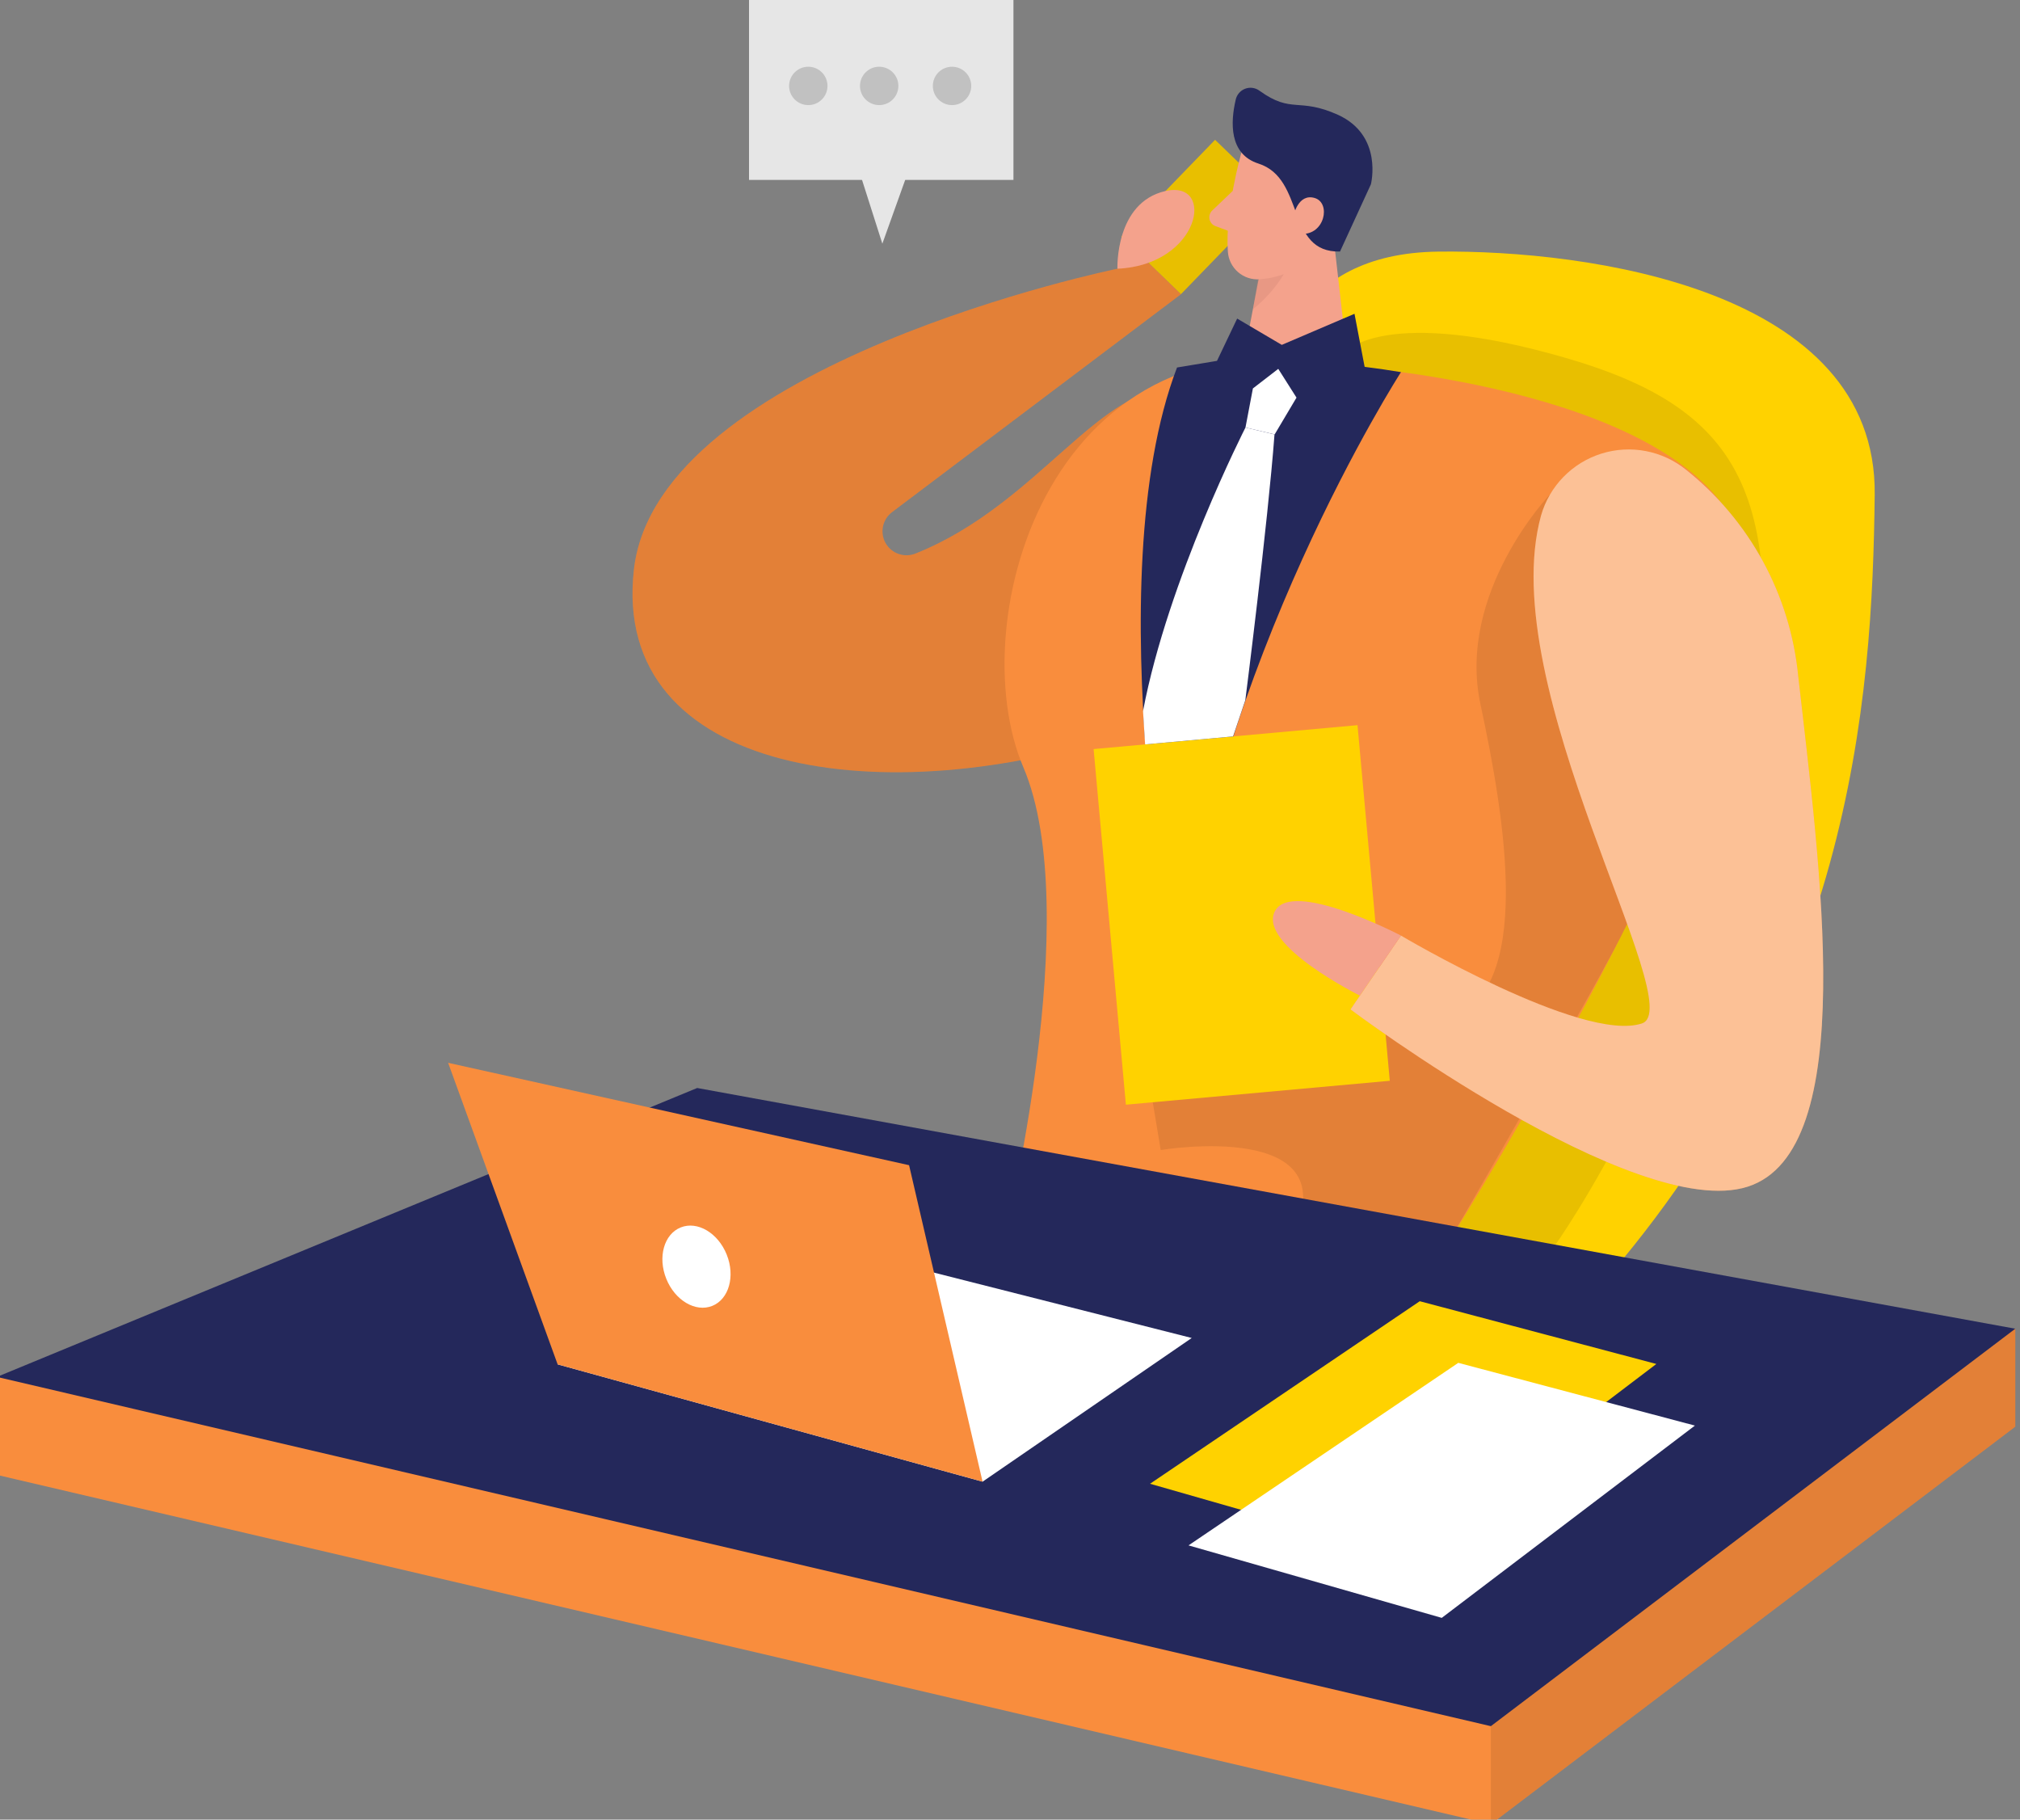 <svg width="161" height="145" viewBox="0 0 161 145" fill="none" xmlns="http://www.w3.org/2000/svg">
<rect x="0" y="0" width="161" height="145" fill="#808080" stroke="none"/>
<g clip-path="url(#clip0_2202_8027)">
<path d="M89.061 21.413C89.061 21.413 52.398 28.915 50.524 45.372C48.65 61.828 70.637 64.847 89.883 58.358C109.13 51.868 101.996 31.705 94.078 30.973C87.761 30.336 82.833 40.175 72.977 44.105C72.545 44.282 72.064 44.295 71.623 44.142C71.182 43.989 70.812 43.681 70.583 43.274C70.354 42.868 70.282 42.392 70.38 41.936C70.478 41.48 70.74 41.076 71.115 40.799L94.129 23.445L91.535 20.936L89.061 21.413Z" fill="#F98D3D"/>
<path opacity="0.09" d="M89.061 21.413C89.061 21.413 52.398 28.915 50.524 45.372C48.65 61.828 70.637 64.847 89.883 58.358C109.13 51.868 101.996 31.705 94.078 30.973C87.761 30.336 82.833 40.175 72.977 44.105C72.545 44.282 72.064 44.295 71.623 44.142C71.182 43.989 70.812 43.681 70.583 43.274C70.354 42.868 70.282 42.392 70.38 41.936C70.478 41.48 70.74 41.076 71.115 40.799L94.129 23.445L91.535 20.936L89.061 21.413Z" fill="black"/>
<path d="M96.845 11.142L89.381 18.851L94.128 23.438L101.592 15.73L96.845 11.142Z" fill="#FFD200"/>
<path opacity="0.09" d="M96.845 11.142L89.381 18.851L94.128 23.438L101.592 15.73L96.845 11.142Z" fill="black"/>
<path d="M101.881 29.393C101.881 29.393 102.774 20.191 114.631 20.05C126.489 19.91 149.611 23.005 149.42 39.424C149.229 55.842 147.635 80.24 126.47 103.67L89.897 94.2C89.897 94.2 107.103 49.76 101.881 29.393Z" fill="#FFD200"/>
<path opacity="0.09" d="M107.32 27.979C107.32 27.979 110.508 24.375 124.794 28.521C139.081 32.667 142.886 39.78 139.265 61.306C135.644 82.832 123.934 99.244 123.934 99.244L109.392 96.544L107.32 27.979Z" fill="black"/>
<path d="M107.461 29.196C107.461 29.196 135.077 31.011 138.896 43.315C142.715 55.619 115.583 98.754 115.583 98.754H80.029C80.029 98.754 86.525 72.77 81.559 61.128C76.593 49.486 83.708 23.961 107.461 29.196Z" fill="#F98D3D"/>
<path d="M105.712 13.854L107.459 29.195L98.062 34.068L101.078 18.248L105.712 13.854Z" fill="#F4A28C"/>
<path opacity="0.31" d="M100.505 20.7C101.577 20.482 102.561 19.955 103.336 19.185C103.336 19.185 103.087 22 99.861 24.649L100.505 20.7Z" fill="#CE8172"/>
<path d="M98.904 12.3C98.904 12.3 97.629 16.841 97.865 20.057C97.886 20.369 97.969 20.674 98.109 20.954C98.249 21.234 98.443 21.484 98.68 21.688C98.917 21.893 99.193 22.048 99.491 22.145C99.789 22.242 100.103 22.279 100.415 22.254C102.034 22.127 104.183 21.477 105.152 19.127L107.262 15.325C107.608 14.52 107.695 13.628 107.513 12.772C107.33 11.915 106.886 11.136 106.242 10.542C103.979 8.186 99.523 9.491 98.904 12.3Z" fill="#F4A28C"/>
<path d="M98.261 15.204L96.642 16.752C96.543 16.838 96.469 16.949 96.427 17.074C96.385 17.198 96.376 17.331 96.401 17.46C96.426 17.589 96.484 17.709 96.57 17.808C96.656 17.907 96.767 17.982 96.891 18.025L98.606 18.662L98.261 15.204Z" fill="#F4A28C"/>
<path d="M100.403 7.243C100.241 7.119 100.052 7.038 99.851 7.007C99.65 6.976 99.444 6.997 99.253 7.067C99.062 7.137 98.892 7.254 98.759 7.407C98.625 7.56 98.533 7.745 98.49 7.943C98.076 9.714 97.936 12.287 100.313 13.038C104.055 14.248 102.474 20.146 106.803 20.044L109.264 14.688C109.264 14.688 110.265 10.803 106.637 9.147C103.475 7.733 102.978 9.09 100.403 7.243Z" fill="#24285B"/>
<path d="M101.137 28.552C103.687 28.705 108.009 29.036 111.662 29.654C111.662 29.654 96.655 52.944 93.812 78.909C93.812 78.909 87.309 46.301 93.812 29.285L96.999 28.756C98.367 28.538 99.754 28.47 101.137 28.552Z" fill="#24285B"/>
<path opacity="0.09" d="M123.513 39.424C123.513 39.424 116.086 47.213 117.998 56.122C119.911 65.032 122.333 79.049 115.448 81.202C108.563 83.355 94.551 77.126 94.551 77.126L91.096 83.113L92.511 91.64C92.511 91.64 107.811 89.093 102.889 98.767H115.576C115.576 98.767 127.746 77.75 129.69 73.63C131.634 69.509 123.513 39.424 123.513 39.424Z" fill="black"/>
<path d="M108.198 57.785L87.164 59.69L89.736 88.029L110.77 86.124L108.198 57.785Z" fill="#FFD200"/>
<path d="M122.83 41.067C123.162 39.914 123.774 38.861 124.613 38.002C125.452 37.144 126.491 36.506 127.636 36.147C128.782 35.788 130 35.718 131.179 35.945C132.358 36.171 133.463 36.686 134.395 37.443C136.904 39.443 138.986 41.924 140.519 44.74C142.052 47.557 143.004 50.652 143.32 53.843C145.034 68.981 148.26 91.704 139.291 94.564C130.321 97.423 107.639 80.438 107.639 80.438L111.661 74.553C111.661 74.553 126.088 83.113 130.85 81.559C134.771 80.336 119.018 54.766 122.83 41.067Z" fill="#F98D3D"/>
<path opacity="0.46" d="M122.83 41.067C123.162 39.914 123.774 38.861 124.613 38.002C125.452 37.144 126.491 36.506 127.636 36.147C128.782 35.788 130 35.718 131.179 35.945C132.358 36.171 133.463 36.686 134.395 37.443C136.904 39.443 138.986 41.924 140.519 44.74C142.052 47.557 143.004 50.652 143.32 53.843C145.034 68.981 148.26 91.704 139.291 94.564C130.321 97.423 107.639 80.438 107.639 80.438L111.661 74.553C111.661 74.553 126.088 83.113 130.85 81.559C134.771 80.336 119.018 54.766 122.83 41.067Z" fill="white"/>
<path d="M111.662 74.553C111.662 74.553 102.903 69.968 101.596 72.642C100.289 75.317 108.385 79.336 108.385 79.336L111.662 74.553Z" fill="#F4A28C"/>
<path d="M96.998 28.756L98.605 25.387L102.162 27.482L107.957 25.005L108.785 29.336C108.785 29.336 99.956 33.341 96.998 28.756Z" fill="#24285B"/>
<path d="M99.86 30.953L101.881 29.393L103.335 31.685L101.594 34.615L99.268 34.067L99.86 30.953Z" fill="white"/>
<path d="M99.268 34.067C99.268 34.067 93.091 46.168 91.102 56.663L91.267 59.319L98.28 58.682L99.255 55.797C99.255 55.797 101.047 41.742 101.582 34.615L99.268 34.067Z" fill="white"/>
<path d="M55.567 94.506L160.627 113.688L118.826 145.366L-0.246 117.528L55.567 94.506Z" fill="#F98D3D"/>
<path d="M-0.246 109.72V117.528L160.627 113.688V105.88L-0.246 109.72Z" fill="#F98D3D"/>
<path d="M55.567 86.698L160.627 105.881L118.826 137.552L-0.246 109.721L55.567 86.698Z" fill="#24285B"/>
<path d="M44.443 108.72L61.777 98.199L94.984 106.619L78.314 118.069L44.443 108.72Z" fill="white"/>
<path d="M103.105 17.172C103.105 17.172 103.462 15.389 104.782 15.777C106.102 16.166 105.592 18.732 103.724 18.637L103.105 17.172Z" fill="#F4A28C"/>
<path d="M113.159 103.689L91.662 118.235L111.839 124.012L132.016 108.689L113.159 103.689Z" fill="#FFD200"/>
<path d="M44.444 108.72L35.717 84.691L72.456 92.85L78.314 118.069L44.444 108.72Z" fill="#F98D3D"/>
<path d="M116.231 108.6L94.728 123.146L114.912 128.922L135.089 113.599L116.231 108.6Z" fill="white"/>
<path d="M89.062 21.413C89.062 21.413 88.858 16.14 92.887 15.223C96.916 14.305 95.686 21.12 89.062 21.413Z" fill="#F4A28C"/>
<path d="M56.771 104.061C58.1 103.526 58.614 101.694 57.919 99.968C57.224 98.241 55.582 97.275 54.253 97.81C52.923 98.344 52.409 100.177 53.105 101.903C53.8 103.629 55.441 104.595 56.771 104.061Z" fill="white"/>
<path d="M80.775 -0.433H59.699V14.336H80.775V-0.433Z" fill="#E6E6E6"/>
<path d="M72.927 12.158L70.326 19.418L68.012 12.158H72.927Z" fill="#E6E6E6"/>
<path d="M64.423 8.375C65.268 8.375 65.953 7.691 65.953 6.847C65.953 6.003 65.268 5.318 64.423 5.318C63.578 5.318 62.893 6.003 62.893 6.847C62.893 7.691 63.578 8.375 64.423 8.375Z" fill="#C1C1C1"/>
<path d="M70.073 8.375C70.918 8.375 71.603 7.691 71.603 6.847C71.603 6.003 70.918 5.318 70.073 5.318C69.228 5.318 68.543 6.003 68.543 6.847C68.543 7.691 69.228 8.375 70.073 8.375Z" fill="#C1C1C1"/>
<path d="M75.88 8.375C76.725 8.375 77.41 7.691 77.41 6.847C77.41 6.003 76.725 5.318 75.88 5.318C75.035 5.318 74.35 6.003 74.35 6.847C74.35 7.691 75.035 8.375 75.88 8.375Z" fill="#C1C1C1"/>
<path opacity="0.09" d="M118.826 137.551V145.365L160.627 113.688V105.88L118.826 137.551Z" fill="black"/>
</g>
<defs>
<clipPath id="clip0_2202_8027">
<rect width="161" height="145" fill="white"/>
</clipPath>
</defs>
</svg>
